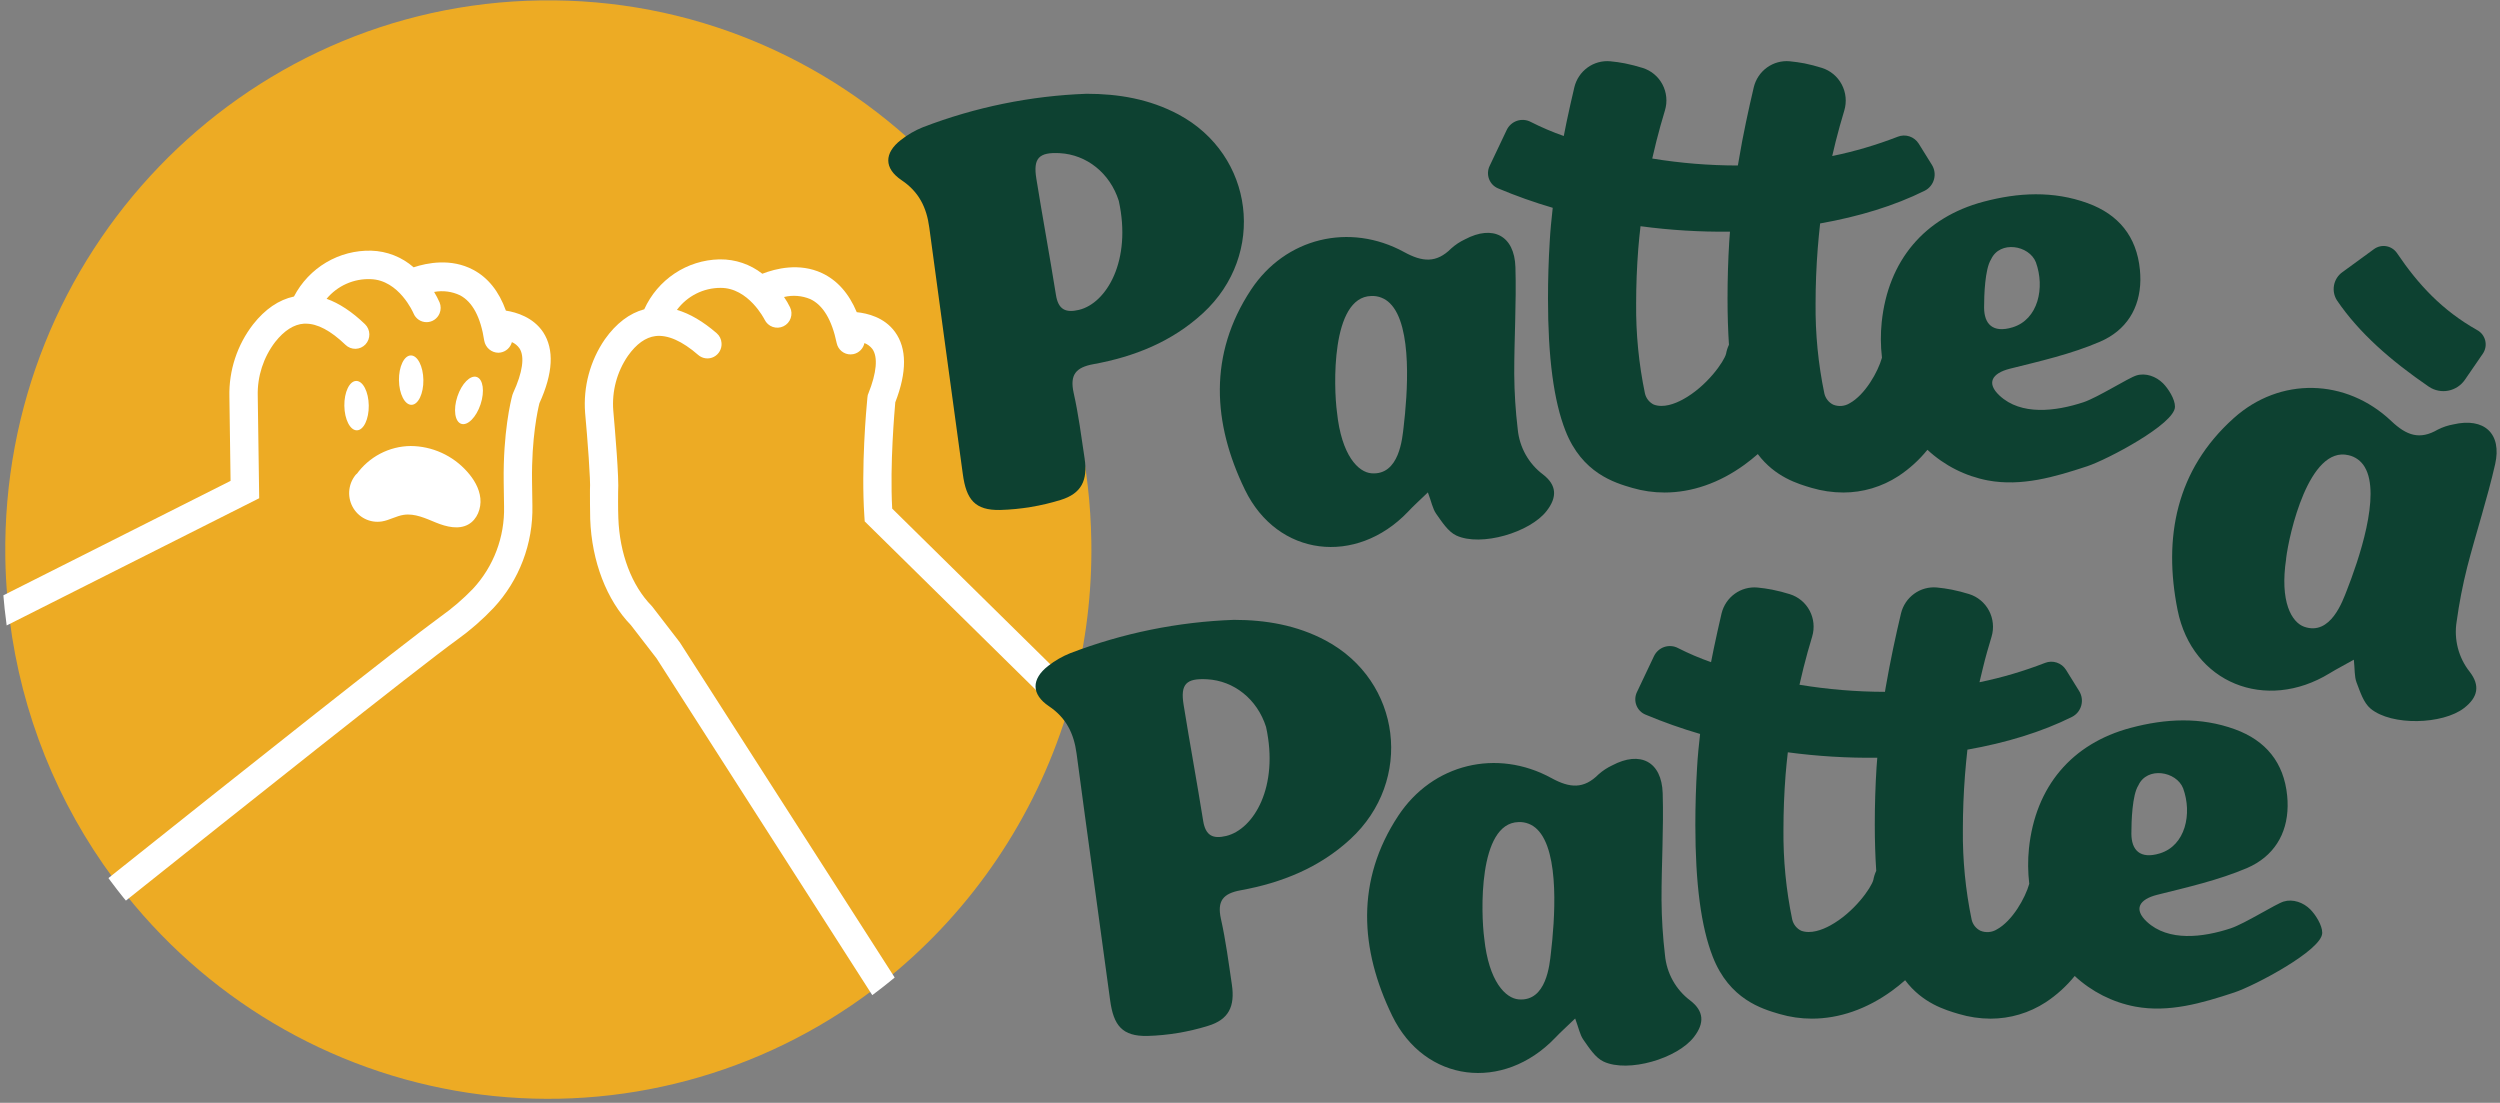 <svg width="569" height="251" viewBox="0 0 569 251" fill="none" xmlns="http://www.w3.org/2000/svg">
<rect x="0" y="0" width="569" height="251" fill="#808080" stroke="none"/>
<g clip-path="url(#clip0_2005_54)">
<path d="M248.389 123.321C248.56 134.844 247.157 146.335 244.218 157.469C243.75 159.211 243.26 160.942 242.727 162.65C235.404 186.11 221.405 206.865 202.48 222.32C201.259 223.333 200.013 224.315 198.744 225.264C173.154 244.58 141.166 253.131 109.482 249.126C77.797 245.12 48.874 228.869 28.773 203.777C27.775 202.542 26.805 201.286 25.862 200.01C13.051 182.764 4.897 162.444 2.201 141.046C1.997 139.377 1.815 137.707 1.678 135.987C1.414 132.982 1.254 129.932 1.21 126.866C0.247 57.835 54.789 1.081 123.044 0.091C191.299 -0.9 247.409 54.29 248.389 123.321Z" fill="#EDAB24"/>
<path d="M81.23 97.942C82.765 97.92 83.973 95.386 83.93 92.282C83.887 89.178 82.607 86.68 81.073 86.702C79.538 86.724 78.329 89.258 78.373 92.362C78.416 95.466 79.695 97.964 81.23 97.942Z" fill="white"/>
<path d="M93.661 92.139C95.195 92.117 96.404 89.583 96.361 86.479C96.317 83.375 95.038 80.876 93.504 80.898C91.969 80.92 90.76 83.454 90.803 86.558C90.847 89.662 92.126 92.161 93.661 92.139Z" fill="white"/>
<path d="M109.376 92.025C110.351 89.082 109.962 86.296 108.507 85.802C107.052 85.309 105.081 87.295 104.106 90.239C103.13 93.182 103.519 95.968 104.974 96.461C106.43 96.954 108.4 94.968 109.376 92.025Z" fill="white"/>
<path d="M81.108 107.994C82.522 106.007 84.378 104.384 86.527 103.258C88.677 102.131 91.058 101.533 93.478 101.511C95.898 101.527 98.288 102.053 100.497 103.054C102.705 104.055 104.683 105.51 106.305 107.327C107.846 109.035 109.095 111.117 109.332 113.415C109.568 115.713 108.6 118.229 106.608 119.353C104.407 120.605 101.606 119.91 99.24 118.947C96.874 117.984 94.425 116.804 91.905 117.177C90.193 117.427 88.653 118.39 86.952 118.674C85.622 118.893 84.257 118.686 83.05 118.08C81.843 117.475 80.853 116.502 80.22 115.298C79.588 114.095 79.344 112.721 79.523 111.37C79.702 110.019 80.295 108.759 81.219 107.766" fill="white"/>
<path d="M115.142 70.697C113.569 66.306 111.059 63.178 107.686 61.397C102.684 58.737 97.231 59.811 94.144 60.84C91.463 58.492 88.06 57.155 84.515 57.056C80.91 56.961 77.351 57.888 74.239 59.73C71.128 61.573 68.588 64.259 66.906 67.485C63.467 68.226 60.342 70.352 57.612 73.819C53.985 78.497 52.075 84.303 52.209 90.247L52.478 109.447L0.77 135.492L0.819 136.049C0.957 137.752 1.139 139.449 1.37 141.135L1.518 142.354L58.509 113.643L58.993 113.398L58.663 90.102C58.548 85.669 59.952 81.332 62.636 77.826C64.7 75.221 66.895 73.819 69.184 73.668C69.283 73.668 69.393 73.668 69.525 73.668C72.222 73.629 75.276 75.254 78.638 78.488C78.943 78.784 79.302 79.015 79.696 79.17C80.09 79.325 80.51 79.4 80.932 79.39C81.354 79.38 81.771 79.286 82.157 79.113C82.543 78.94 82.892 78.692 83.183 78.382C83.769 77.757 84.086 76.922 84.065 76.061C84.045 75.199 83.688 74.381 83.073 73.785C80.135 70.958 77.196 69.021 74.329 68.008C75.551 66.541 77.089 65.374 78.825 64.599C80.56 63.824 82.448 63.459 84.344 63.534C90.826 63.707 94.084 71.22 94.117 71.325C94.361 71.917 94.773 72.423 95.3 72.779C95.828 73.135 96.448 73.324 97.083 73.324C97.717 73.324 98.337 73.135 98.865 72.779C99.392 72.423 99.804 71.917 100.049 71.325C100.376 70.525 100.376 69.627 100.049 68.827C99.685 68.006 99.27 67.211 98.805 66.445C100.804 66.068 102.87 66.337 104.709 67.213C107.543 68.71 109.398 72.182 110.212 77.536C110.348 78.302 110.744 78.996 111.332 79.498C111.919 79.999 112.662 80.278 113.431 80.285C113.584 80.285 113.737 80.27 113.888 80.241C114.505 80.143 115.08 79.867 115.545 79.445C116.01 79.023 116.344 78.474 116.507 77.865C117.205 78.169 117.805 78.665 118.24 79.295C119.462 81.17 118.956 84.754 116.793 89.434L116.617 89.908C116.259 91.232 114.487 98.411 114.642 109.703L114.724 115.268C114.891 122.212 112.349 128.943 107.648 134.006C105.394 136.344 102.93 138.462 100.285 140.334C91.564 146.656 54.696 175.912 25.334 199.325L24.679 199.848L25.174 200.527C26.124 201.807 27.102 203.07 28.107 204.317L28.657 204.979L29.318 204.451C53.315 185.306 94.926 152.204 104.038 145.604C107.023 143.465 109.8 141.042 112.33 138.369C118.19 132.076 121.366 123.704 121.173 115.062L121.091 109.497C120.953 99.608 122.428 93.152 122.774 91.772C125.889 84.949 126.175 79.528 123.622 75.605C121.355 72.205 117.536 71.069 115.142 70.697Z" fill="white"/>
<path d="M203.064 115.758C202.513 105.501 203.614 93.442 203.768 91.566C206.442 84.671 206.42 79.278 203.702 75.544C201.275 72.205 197.401 71.298 194.997 71.053C193.203 66.762 190.534 63.768 187.062 62.148C181.922 59.755 176.535 61.124 173.509 62.304C170.757 60.153 167.369 59 163.89 59.032H163.692C160.082 59.117 156.568 60.228 153.552 62.236C150.536 64.245 148.138 67.07 146.634 70.391C143.261 71.303 140.251 73.59 137.681 77.202C134.308 82.099 132.716 88.026 133.174 93.976C133.697 99.713 134.462 109.531 134.275 111.478V112.035C134.275 113.009 134.275 115.958 134.33 118.157C134.677 127.779 138.077 136.594 143.585 142.271L149.44 149.856L198.529 226.494L199.261 225.938C200.542 224.981 201.8 223.992 203.036 222.972L203.63 222.482L154.717 146.189L148.527 138.152L148.301 137.885C143.778 133.272 141.021 125.998 140.735 117.934C140.647 115.663 140.68 112.413 140.686 111.963C140.917 108.907 139.992 98.049 139.585 93.464C139.234 89.042 140.411 84.635 142.914 80.992C144.829 78.282 146.948 76.768 149.198 76.49C151.983 76.167 155.251 77.603 158.921 80.797C159.406 81.216 160.002 81.479 160.634 81.554C161.266 81.63 161.906 81.514 162.474 81.222C163.041 80.929 163.509 80.473 163.82 79.911C164.131 79.349 164.271 78.707 164.22 78.065C164.194 77.638 164.082 77.221 163.893 76.839C163.704 76.457 163.441 76.117 163.12 75.839C160.044 73.173 157.006 71.387 154.068 70.53C155.222 68.975 156.718 67.714 158.437 66.845C160.156 65.975 162.051 65.522 163.973 65.521C170.339 65.46 173.988 72.672 174.026 72.756C174.399 73.527 175.058 74.119 175.859 74.402C176.661 74.686 177.54 74.638 178.307 74.269C178.691 74.087 179.035 73.829 179.319 73.509C179.603 73.19 179.82 72.816 179.958 72.411C180.099 72.012 180.159 71.589 180.135 71.167C180.112 70.744 180.005 70.331 179.82 69.951C179.422 69.132 178.962 68.345 178.445 67.597C180.433 67.116 182.52 67.282 184.41 68.07C187.31 69.422 189.334 72.789 190.43 78.087C190.584 78.823 190.985 79.482 191.566 79.952C192.147 80.422 192.872 80.674 193.616 80.664C193.826 80.661 194.036 80.638 194.243 80.597C194.856 80.467 195.418 80.16 195.862 79.713C196.306 79.267 196.614 78.7 196.747 78.082C197.456 78.355 198.078 78.819 198.546 79.423C199.856 81.243 199.536 84.843 197.638 89.568L197.511 89.885L197.418 90.514C197.17 93.046 195.982 106.247 196.725 117.422L196.807 118.669L243.112 164.264L243.53 162.923C244.08 161.209 244.565 159.462 245.032 157.708L245.164 157.219L203.064 115.758Z" fill="white"/>
<path d="M535.737 150.145C533.442 151.431 531.792 152.282 530.207 153.251C515.724 162.105 498.963 155.521 495.617 138.842C492.316 122.33 495.298 106.915 508.394 95.172C518.926 85.711 533.954 86.073 544.266 95.84C547.722 99.112 550.71 100.186 554.837 97.782C555.951 97.216 557.141 96.817 558.369 96.597C565.374 94.961 569.485 98.645 567.889 105.674C566.095 113.565 563.542 121.284 561.522 129.125C560.499 133.188 559.701 137.305 559.134 141.458C558.808 143.467 558.903 145.523 559.413 147.492C559.923 149.461 560.836 151.3 562.095 152.889C564.527 156.039 563.977 158.71 560.835 161.142C555.97 164.915 544.327 165.249 539.556 161.292C537.938 159.957 537.162 157.43 536.348 155.315C535.842 153.991 535.974 152.416 535.737 150.145ZM520.33 127.167C518.838 137.011 521.601 141.636 524.429 142.649C530.482 144.78 533.233 136.65 534.141 134.362C536.755 127.684 542.01 112.614 538.202 106.28C537.804 105.603 537.272 105.015 536.64 104.555C536.007 104.094 535.288 103.77 534.526 103.603C525.508 101.439 520.984 121.568 520.313 127.167H520.33Z" fill="#0D4131"/>
<path d="M247.288 21.344C254.612 21.344 261.65 22.552 268.198 26.036C285.466 35.263 288.272 57.941 273.811 71.264C266.718 77.798 258.134 81.198 248.873 82.884C244.84 83.619 243.453 85.294 244.366 89.429C245.467 94.332 246.111 99.341 246.854 104.321C247.596 109.302 246.171 112.313 241.422 113.782C236.945 115.168 232.303 115.938 227.622 116.07C221.916 116.181 219.918 113.727 219.137 107.9C216.611 89.195 213.997 70.496 211.505 51.786C210.899 47.228 209.155 43.666 205.215 41.023C201.165 38.307 201.209 34.845 205.034 31.863C206.561 30.658 208.251 29.68 210.052 28.957C221.97 24.38 234.548 21.808 247.288 21.344ZM254.64 45.725C252.615 39.342 247.288 35.202 241.235 34.862C236.465 34.6 235.116 35.975 235.87 40.656C237.29 49.487 238.924 58.286 240.333 67.118C240.856 70.457 242.534 71.253 245.566 70.529C251.856 69.021 257.611 59.31 254.64 45.725Z" fill="#0D4131"/>
<path d="M324.986 112.068C323.087 113.905 321.684 115.151 320.418 116.52C308.637 128.797 290.77 126.744 283.347 111.467C275.996 96.352 275.011 80.669 284.728 65.949C292.542 54.112 307.163 50.578 319.588 57.373C323.753 59.655 326.917 59.928 330.307 56.539C331.241 55.703 332.29 55.009 333.421 54.48C339.788 51.101 344.691 53.606 344.911 60.813C345.153 68.91 344.625 77.03 344.641 85.138C344.671 89.329 344.936 93.516 345.433 97.677C345.623 99.703 346.231 101.667 347.219 103.44C348.207 105.214 349.552 106.758 351.167 107.972C354.315 110.393 354.469 113.114 352.026 116.276C348.267 121.178 337.091 124.49 331.479 121.891C329.58 121.011 328.177 118.769 326.873 116.932C326.053 115.764 325.789 114.177 324.986 112.068ZM304.296 93.809C305.325 103.715 309.166 107.488 312.148 107.722C318.515 108.234 319.175 99.652 319.461 97.215C320.308 90.058 321.607 74.158 316.336 69.01C315.781 68.456 315.118 68.023 314.39 67.741C313.662 67.458 312.883 67.331 312.104 67.368C302.865 67.591 303.536 88.221 304.296 93.809Z" fill="#0D4131"/>
<path d="M492.294 87.231C490.72 85.667 488.348 84.804 486.241 85.456C484.43 86.012 477.437 90.464 474.212 91.544C467.823 93.659 459.988 94.594 455.107 90.047C452.036 87.198 453.357 84.966 457.423 83.925C464.357 82.189 471.439 80.586 477.954 77.776C483.902 75.221 487.072 70.213 487.149 63.74C487.154 62.962 487.119 62.183 487.044 61.408C486.312 53.801 482.163 48.792 475.147 46.238C467.306 43.388 459.338 43.811 451.442 45.909C437.955 49.499 429.74 59.333 428.276 73.329C428.001 76.016 428.021 78.727 428.336 81.41C427.434 84.643 424.485 89.863 420.979 91.783C420.424 92.126 419.797 92.334 419.149 92.39C418.5 92.446 417.848 92.349 417.243 92.106C416.737 91.858 416.292 91.498 415.942 91.053C415.592 90.608 415.344 90.089 415.218 89.535C413.825 82.816 413.157 75.964 413.226 69.099C413.226 64.948 413.391 60.752 413.71 56.633C413.864 54.697 414.048 52.771 414.261 50.857C423.065 49.304 431.203 46.828 438.082 43.399C438.591 43.14 439.041 42.776 439.402 42.33C439.764 41.884 440.029 41.367 440.18 40.811C440.332 40.255 440.366 39.673 440.281 39.103C440.197 38.532 439.995 37.987 439.688 37.5L436.695 32.686C436.2 31.903 435.45 31.32 434.576 31.035C433.701 30.751 432.756 30.784 431.902 31.128C427.067 33.004 422.087 34.471 417.012 35.513C417.265 34.4 417.531 33.287 417.81 32.174C418.388 29.87 419.048 27.505 419.758 25.162C420.351 23.187 420.145 21.053 419.184 19.232C418.224 17.41 416.587 16.048 414.635 15.445C413.346 15.04 412.039 14.7 410.717 14.427C409.616 14.221 408.516 14.06 407.344 13.948C405.507 13.779 403.671 14.281 402.169 15.365C400.668 16.448 399.6 18.041 399.161 19.853C398.534 22.509 397.942 25.162 397.384 27.811C396.784 30.677 396.212 33.644 395.733 36.554C395.656 36.977 395.596 37.35 395.541 37.667C389.012 37.667 382.495 37.137 376.05 36.081C376.34 34.79 376.65 33.491 376.98 32.185C377.564 29.859 378.224 27.488 378.945 25.112C379.237 24.14 379.338 23.119 379.24 22.107C379.143 21.095 378.849 20.113 378.375 19.216C377.902 18.32 377.259 17.526 376.482 16.881C375.706 16.236 374.811 15.752 373.849 15.456C372.535 15.046 371.202 14.702 369.854 14.427C368.754 14.215 367.653 14.054 366.498 13.948C364.663 13.781 362.83 14.284 361.331 15.367C359.832 16.449 358.766 18.038 358.326 19.847C357.693 22.502 357.105 25.157 356.543 27.811C356.329 28.846 356.125 29.904 355.916 30.956C353.347 30.058 350.84 28.988 348.411 27.756C347.931 27.5 347.404 27.346 346.864 27.302C346.323 27.258 345.78 27.325 345.266 27.499C344.751 27.674 344.277 27.951 343.872 28.316C343.467 28.68 343.139 29.124 342.908 29.62L339.023 37.806C338.807 38.266 338.685 38.765 338.667 39.274C338.648 39.783 338.732 40.29 338.914 40.765C339.096 41.239 339.372 41.671 339.724 42.034C340.077 42.398 340.499 42.684 340.965 42.876C345.025 44.585 349.177 46.06 353.401 47.295C353.121 49.855 352.851 52.415 352.719 54.969C352.455 59.205 352.323 63.579 352.323 67.964C352.323 81.365 353.622 91.199 356.29 98.016C360.076 107.705 367.488 109.87 371.472 111.039C373.874 111.741 376.362 112.097 378.862 112.096C385.042 112.096 391.315 109.942 397.065 105.757C398.099 105.006 399.106 104.199 400.075 103.348C404.009 108.585 409.204 110.126 412.313 111.039C414.655 111.731 417.081 112.087 419.521 112.096C423.975 112.099 428.335 110.802 432.078 108.362C434.571 106.721 436.798 104.701 438.681 102.374C442.532 105.953 447.298 108.369 452.438 109.347C460.092 110.772 467.636 108.568 474.999 106.136C479.605 104.622 495.023 96.486 495.023 92.579C495.05 90.832 493.455 88.388 492.294 87.231ZM393.576 54.953C393.318 59.16 393.186 63.534 393.186 67.947C393.186 71.749 393.301 75.227 393.51 78.466C393.203 79.114 392.983 79.801 392.855 80.508C392.443 82.217 388.514 87.932 383.011 90.921C381.201 91.9 378.609 92.902 376.408 92.089C375.901 91.843 375.455 91.484 375.104 91.038C374.753 90.593 374.507 90.073 374.383 89.518C372.989 82.805 372.32 75.959 372.386 69.099C372.386 64.948 372.551 60.752 372.87 56.633C373.007 54.908 373.183 53.194 373.382 51.486C380.13 52.391 386.934 52.806 393.741 52.727C393.703 53.483 393.626 54.229 393.576 54.969V54.953ZM451.58 69.979C451.58 67.241 451.761 61.23 453.159 59.043C455.162 54.647 461.848 55.81 463.366 59.694C465.457 65.449 463.917 72.722 458.045 74.503C453.533 75.872 451.58 73.724 451.58 69.973V69.979Z" fill="#0D4131"/>
<path d="M280.805 141.08C288.129 141.08 295.172 142.293 301.715 145.777C318.988 154.998 321.794 177.676 307.328 190.999C300.235 197.533 291.651 200.939 282.395 202.625C278.362 203.36 276.975 205.029 277.889 209.164C278.989 214.073 279.633 219.081 280.37 224.062C281.108 229.043 279.688 232.054 274.939 233.49C270.462 234.878 265.82 235.65 261.138 235.783C255.438 235.888 253.435 233.434 252.659 227.607C250.133 208.903 247.514 190.209 245.027 171.499C244.416 166.941 242.672 163.374 238.732 160.73C234.687 158.014 234.726 154.553 238.556 151.57C240.084 150.367 241.773 149.391 243.574 148.671C255.491 144.1 268.068 141.536 280.805 141.08ZM288.156 165.461C286.132 159.083 280.81 154.937 274.752 154.603C269.976 154.336 268.628 155.683 269.387 160.396C270.807 169.223 272.435 178.021 273.844 186.853C274.394 190.192 276.045 190.994 279.077 190.265C285.372 188.751 291.133 179.051 288.156 165.461Z" fill="#0D4131"/>
<path d="M358.508 231.809C356.609 233.64 355.206 234.892 353.935 236.234C342.154 248.516 324.292 246.457 316.864 231.186C309.512 216.065 308.533 200.388 318.25 185.663C326.059 173.831 340.679 170.291 353.11 177.092C357.27 179.368 360.434 179.641 363.823 176.252C364.758 175.417 365.81 174.725 366.943 174.198C373.304 170.82 378.207 173.325 378.427 180.531C378.675 188.629 378.141 196.743 378.163 204.851C378.194 209.042 378.457 213.228 378.95 217.39C379.137 219.421 379.744 221.389 380.733 223.167C381.722 224.945 383.07 226.492 384.689 227.708C387.831 230.129 387.991 232.85 385.542 236.017C381.784 240.914 370.614 244.225 364.995 241.626C363.103 240.753 361.694 238.51 360.395 236.668C359.57 235.499 359.306 233.941 358.508 231.809ZM337.812 213.55C338.847 223.45 342.682 227.223 345.665 227.463C352.031 227.975 352.697 219.393 352.983 216.95C353.825 209.799 355.129 193.893 349.852 188.746C349.296 188.193 348.634 187.761 347.906 187.479C347.177 187.196 346.4 187.069 345.621 187.104C336.376 187.327 337.059 207.962 337.812 213.55Z" fill="#0D4131"/>
<path d="M525.81 206.966C524.242 205.402 521.87 204.545 519.757 205.191C517.947 205.747 510.953 210.2 507.734 211.279C501.34 213.394 493.51 214.329 488.623 209.788C485.558 206.933 486.873 204.701 490.945 203.666C497.873 201.93 504.961 200.327 511.476 197.544C517.419 194.962 520.588 189.931 520.665 183.481C520.675 182.703 520.642 181.924 520.566 181.149C519.829 173.542 515.685 168.538 508.664 165.984C500.828 163.129 492.855 163.552 484.959 165.656C471.477 169.24 463.262 179.073 461.792 193.075C461.519 195.763 461.542 198.473 461.858 201.156C460.956 204.384 458.007 209.61 454.501 211.524C453.946 211.868 453.32 212.077 452.671 212.133C452.022 212.189 451.37 212.091 450.765 211.847C450.258 211.602 449.812 211.244 449.461 210.799C449.111 210.355 448.864 209.836 448.74 209.281C447.349 202.568 446.681 195.722 446.748 188.863C446.748 184.705 446.913 180.515 447.232 176.397C447.381 174.46 447.579 172.501 447.783 170.62C456.587 169.067 464.72 166.591 471.604 163.157C472.112 162.897 472.56 162.533 472.921 162.087C473.281 161.641 473.545 161.124 473.696 160.569C473.847 160.014 473.881 159.433 473.797 158.864C473.712 158.294 473.51 157.749 473.205 157.263L470.217 152.449C469.722 151.666 468.973 151.082 468.098 150.797C467.224 150.511 466.278 150.543 465.424 150.886C460.588 152.763 455.605 154.232 450.529 155.277C450.787 154.164 451.046 153.051 451.332 151.937C451.882 149.633 452.565 147.274 453.274 144.925C453.868 142.95 453.663 140.818 452.703 138.996C451.744 137.174 450.109 135.812 448.157 135.208C446.854 134.804 445.532 134.466 444.195 134.196C443.094 133.984 441.994 133.823 440.827 133.711C438.994 133.547 437.163 134.053 435.666 135.136C434.169 136.219 433.105 137.808 432.667 139.616C432.034 142.271 431.445 144.925 430.884 147.574C430.284 150.44 429.712 153.412 429.206 156.323C429.129 156.74 429.068 157.113 429.013 157.464C422.497 157.45 415.993 156.91 409.561 155.85C409.847 154.553 410.161 153.251 410.486 151.954C411.069 149.622 411.729 147.252 412.45 144.875C413.038 142.912 412.831 140.793 411.874 138.985C410.918 137.176 409.29 135.826 407.349 135.231C406.036 134.82 404.703 134.478 403.354 134.207C402.254 133.995 401.153 133.834 399.998 133.723C398.163 133.556 396.33 134.059 394.831 135.141C393.332 136.223 392.266 137.813 391.826 139.622C391.214 142.248 390.627 144.898 390.065 147.569C389.851 148.598 389.642 149.656 389.433 150.708C386.865 149.81 384.36 148.741 381.933 147.508C381.452 147.253 380.926 147.1 380.386 147.056C379.846 147.012 379.302 147.08 378.788 147.254C378.274 147.428 377.801 147.705 377.395 148.069C376.99 148.433 376.662 148.876 376.43 149.372L372.551 157.558C372.335 158.018 372.214 158.518 372.195 159.026C372.176 159.535 372.26 160.042 372.441 160.517C372.623 160.992 372.897 161.424 373.249 161.788C373.601 162.152 374.022 162.44 374.487 162.634C378.553 164.34 382.711 165.813 386.94 167.047C386.654 169.601 386.39 172.167 386.252 174.721C385.993 178.957 385.861 183.325 385.861 187.716C385.861 201.117 387.16 210.945 389.829 217.768C393.615 227.452 401.027 229.622 405.005 230.785C407.407 231.487 409.895 231.843 412.395 231.843C418.575 231.843 424.848 229.689 430.603 225.509C431.638 224.758 432.639 223.951 433.608 223.1C437.542 228.337 442.737 229.873 445.846 230.785C448.185 231.481 450.61 231.839 453.049 231.848C457.5 231.849 461.857 230.555 465.6 228.12C468.093 226.479 470.32 224.459 472.203 222.131C476.055 225.708 480.821 228.122 485.96 229.099C493.609 230.529 501.158 228.325 508.521 225.888C513.121 224.374 528.545 216.238 528.54 212.331C528.567 210.572 526.971 208.124 525.81 206.966ZM427.098 174.688C426.834 178.895 426.702 183.27 426.702 187.688C426.702 191.484 426.818 194.962 427.032 198.201C426.724 198.851 426.504 199.54 426.377 200.249C425.965 201.952 422.036 207.667 416.533 210.656C414.723 211.641 412.104 212.637 409.93 211.825C409.425 211.577 408.98 211.218 408.63 210.774C408.28 210.33 408.032 209.812 407.905 209.259C406.514 202.546 405.846 195.699 405.913 188.84C405.913 184.683 406.078 180.493 406.397 176.374C406.535 174.649 406.716 172.929 406.909 171.226C413.658 172.127 420.462 172.54 427.269 172.462C427.225 173.224 427.142 173.965 427.098 174.705V174.688ZM485.102 189.714C485.102 186.97 485.283 180.96 486.681 178.773C488.678 174.376 495.37 175.54 496.883 179.43C498.974 185.178 497.433 192.458 491.562 194.239C487.05 195.608 485.102 193.459 485.102 189.714Z" fill="#0D4131"/>
<path d="M552.817 88.021C544.255 82.172 536.92 75.778 531.907 68.387C531.245 67.367 530.999 66.127 531.223 64.928C531.447 63.729 532.122 62.664 533.107 61.959L540.332 56.689C540.735 56.397 541.193 56.189 541.677 56.078C542.161 55.967 542.662 55.956 543.151 56.044C543.64 56.132 544.106 56.318 544.522 56.592C544.939 56.865 545.297 57.22 545.576 57.635C550.385 64.753 555.833 70.647 563.828 75.143C564.279 75.39 564.673 75.73 564.985 76.141C565.297 76.552 565.521 77.024 565.64 77.528C565.76 78.032 565.774 78.556 565.681 79.065C565.588 79.575 565.389 80.059 565.099 80.486L561.016 86.429C560.125 87.725 558.769 88.616 557.237 88.913C555.705 89.211 554.119 88.891 552.817 88.021Z" fill="#0D4131"/>
</g>
<defs>
<clipPath id="clip0_2005_54">
<rect width="567.46" height="250" fill="white" transform="translate(0.77 0.091)"/>
</clipPath>
</defs>
</svg>
